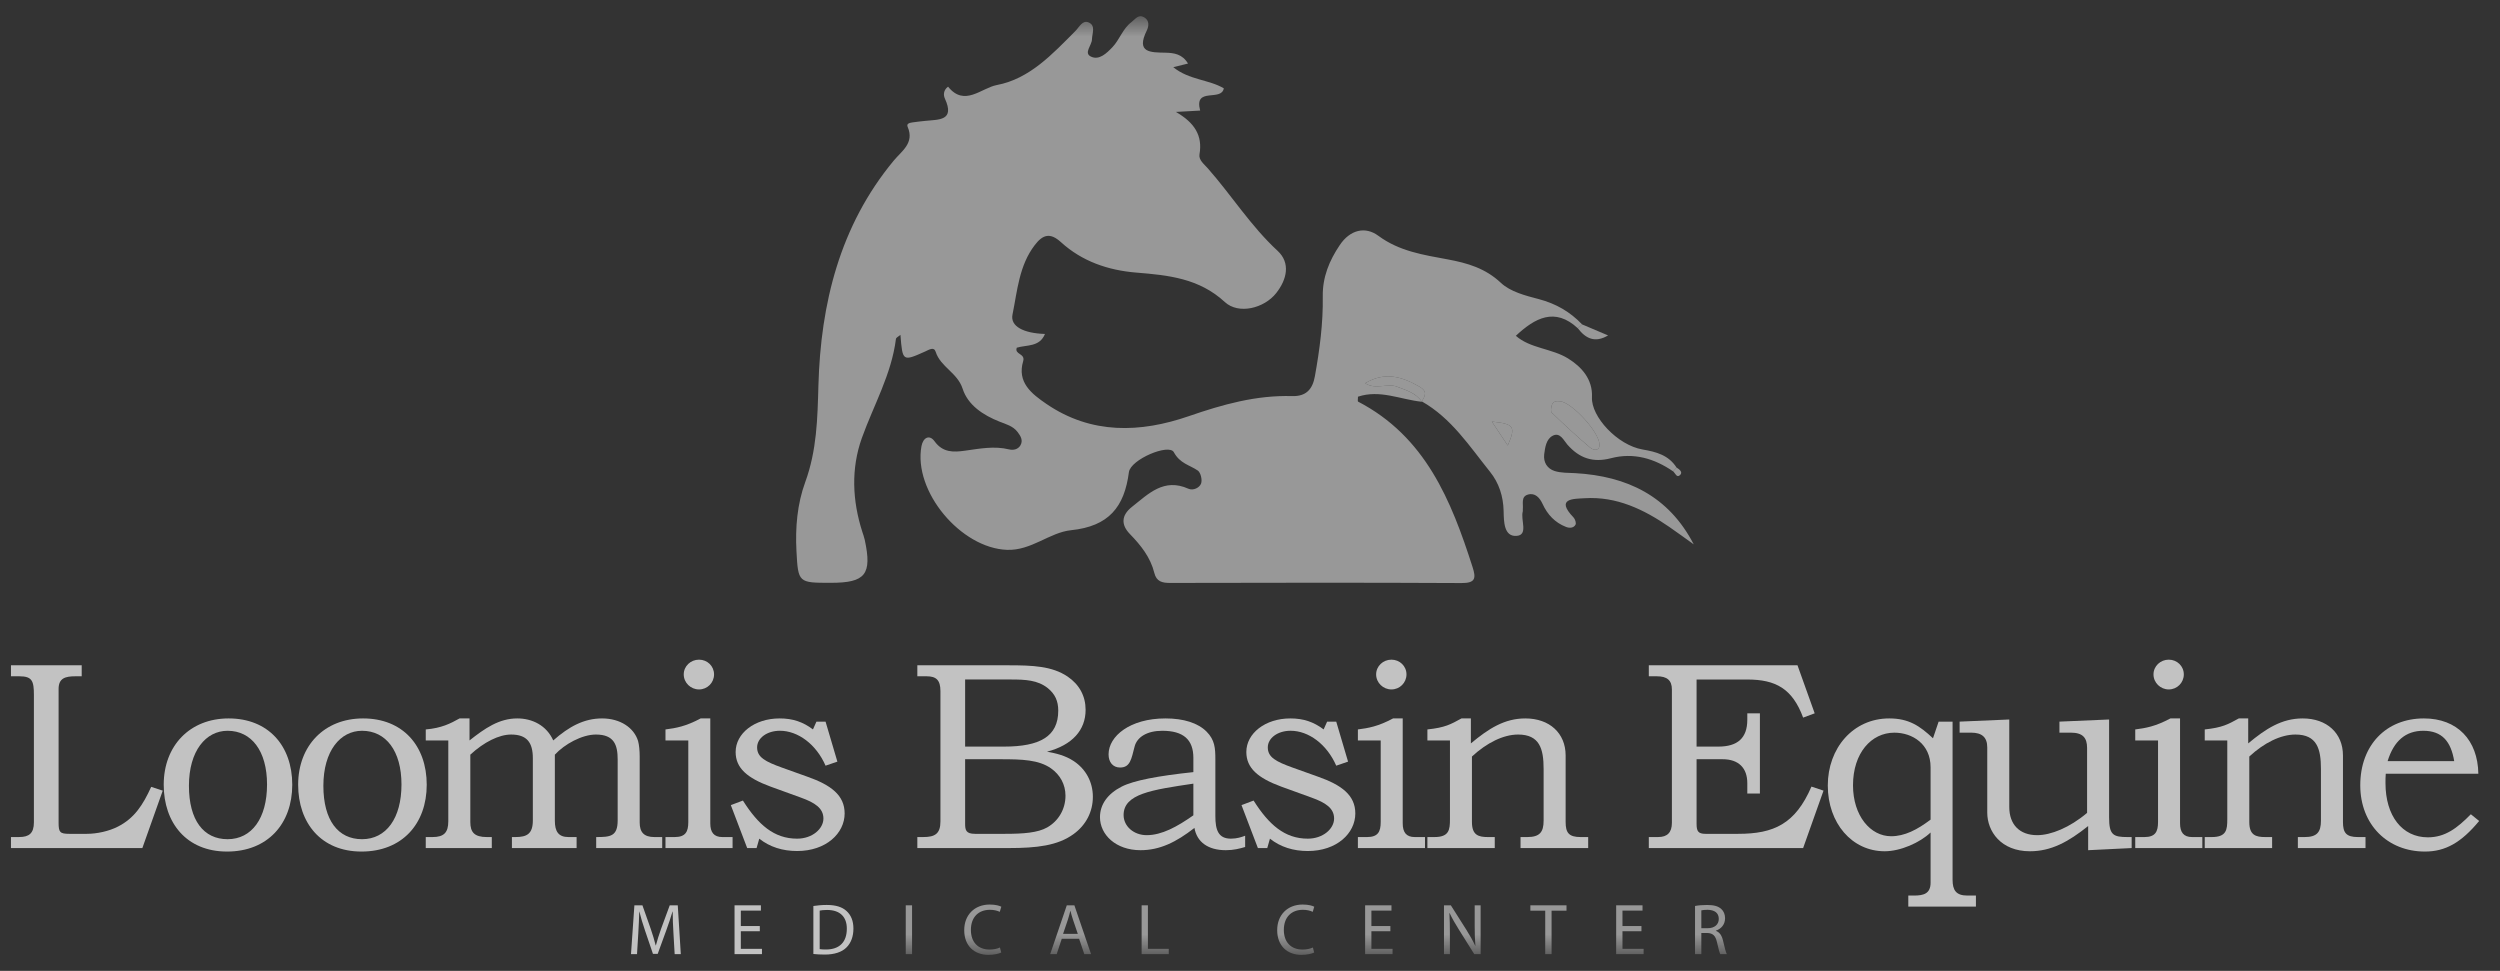 <svg width="103" height="40" viewBox="0 0 103 40" fill="none" xmlns="http://www.w3.org/2000/svg">
<rect x="0" y="0" width="103" height="40" fill="#333333" stroke="none"/>
<g clip-path="url(#clip0_189_3391)">
<g opacity="0.7">
<path fill-rule="evenodd" clip-rule="evenodd" d="M0.446 27.41H3.366V27.863H3.101C2.691 27.863 2.414 27.941 2.414 28.383V33.901C2.414 34.288 2.47 34.354 2.857 34.354H3.576C3.995 34.354 4.494 34.244 4.858 34.056C5.533 33.713 5.887 33.171 6.229 32.419L6.705 32.574L5.865 34.94H0.446V34.486H0.789C1.198 34.486 1.397 34.332 1.397 33.879V28.638C1.397 28.062 1.331 27.863 0.8 27.863H0.446V27.41Z" fill="white"/>
<path fill-rule="evenodd" clip-rule="evenodd" d="M7.784 32.375C7.784 33.801 8.392 34.575 9.376 34.575C10.372 34.575 11.002 33.713 11.002 32.32C11.002 30.937 10.36 30.108 9.376 30.108C8.48 30.108 7.784 30.937 7.784 32.375ZM12.041 32.331C12.041 33.945 11.024 35.084 9.354 35.084C7.684 35.084 6.745 33.901 6.745 32.331C6.745 30.716 7.828 29.599 9.421 29.599C11.046 29.599 12.041 30.716 12.041 32.331Z" fill="white"/>
<path fill-rule="evenodd" clip-rule="evenodd" d="M13.323 32.375C13.323 33.801 13.932 34.575 14.916 34.575C15.911 34.575 16.541 33.713 16.541 32.32C16.541 30.937 15.9 30.108 14.916 30.108C14.02 30.108 13.323 30.937 13.323 32.375ZM17.581 32.331C17.581 33.945 16.564 35.084 14.894 35.084C13.224 35.084 12.284 33.901 12.284 32.331C12.284 30.716 13.368 29.599 14.96 29.599C16.586 29.599 17.581 30.716 17.581 32.331Z" fill="white"/>
<path fill-rule="evenodd" clip-rule="evenodd" d="M17.818 34.487C18.294 34.487 18.47 34.299 18.47 33.834V30.506H17.541V30.053C18.194 29.997 18.559 29.809 18.934 29.599H19.344V30.506C19.974 30.009 20.56 29.599 21.312 29.599C21.931 29.599 22.517 29.887 22.794 30.506C23.446 29.931 24.065 29.599 24.806 29.599C25.558 29.599 26.122 29.986 26.288 30.528C26.332 30.683 26.355 30.938 26.355 31.159V33.889C26.355 34.288 26.532 34.487 26.963 34.487H27.283V34.94H24.563V34.487C25.138 34.487 25.448 34.465 25.448 33.801V31.291C25.448 30.694 25.304 30.263 24.552 30.263C23.977 30.263 23.258 30.66 22.86 31.092V33.812C22.86 34.254 23.004 34.487 23.424 34.487H23.756V34.94H21.091V34.487H21.235C21.71 34.487 21.953 34.355 21.953 33.801V31.236C21.953 30.595 21.71 30.263 21.058 30.263C20.56 30.263 19.941 30.573 19.377 31.092V33.868C19.377 34.288 19.542 34.487 20.062 34.487H20.262V34.94H17.541V34.487H17.818Z" fill="white"/>
<path fill-rule="evenodd" clip-rule="evenodd" d="M29.419 27.786C29.419 28.129 29.143 28.405 28.8 28.405C28.457 28.405 28.17 28.129 28.17 27.786C28.17 27.443 28.457 27.178 28.8 27.178C29.143 27.178 29.419 27.443 29.419 27.786ZM27.418 30.506V30.053C27.849 29.997 28.247 29.931 28.867 29.599H29.264V33.923C29.264 34.288 29.409 34.487 29.762 34.487H30.182V34.94H27.418V34.487H27.794C28.247 34.487 28.358 34.266 28.358 33.868V30.506H27.418Z" fill="white"/>
<path fill-rule="evenodd" clip-rule="evenodd" d="M30.11 33.171L30.608 32.983C31.238 33.978 31.89 34.553 32.841 34.553C33.471 34.553 33.925 34.144 33.925 33.724C33.925 33.303 33.582 33.071 32.996 32.861L31.747 32.408C30.784 32.054 30.308 31.645 30.308 30.982C30.308 30.218 31.083 29.599 32.122 29.599C32.664 29.599 33.084 29.743 33.494 30.052L33.637 29.732H34.013L34.5 31.379L34.013 31.546C33.627 30.661 32.874 30.107 32.133 30.107C31.603 30.107 31.193 30.406 31.193 30.794C31.193 31.203 31.536 31.379 32.211 31.623L33.261 31.999C34.234 32.341 34.799 32.762 34.799 33.514C34.799 34.332 34.035 35.062 32.841 35.062C32.244 35.062 31.713 34.896 31.282 34.553L31.171 34.94H30.784L30.11 33.171Z" fill="white"/>
<path fill-rule="evenodd" clip-rule="evenodd" d="M39.763 31.28V33.934C39.763 34.2 39.796 34.354 40.172 34.354H41.41C42.163 34.354 42.759 34.31 43.146 34.089C43.611 33.823 43.898 33.336 43.898 32.784C43.898 32.319 43.677 31.921 43.301 31.656C42.792 31.302 42.118 31.28 41.211 31.28H39.763ZM39.763 27.995V30.76H41.366C42.848 30.76 43.6 30.34 43.6 29.279C43.6 28.88 43.467 28.593 43.168 28.35C42.748 28.018 42.251 27.995 41.631 27.995H39.763ZM37.794 34.94V34.486H38.049C38.513 34.486 38.746 34.354 38.746 33.845V28.471C38.746 28.018 38.568 27.863 38.181 27.863H37.794V27.41H41.543C42.549 27.41 43.346 27.443 43.986 27.875C44.473 28.206 44.727 28.681 44.727 29.245C44.727 30.075 44.186 30.694 43.136 30.97C43.511 31.037 43.887 31.125 44.24 31.358C44.738 31.69 45.026 32.22 45.026 32.828C45.026 33.437 44.75 33.989 44.23 34.365C43.578 34.84 42.715 34.94 41.565 34.94H37.794Z" fill="white"/>
<path fill-rule="evenodd" clip-rule="evenodd" d="M49.167 32.286C47.453 32.541 46.292 32.706 46.292 33.58C46.292 34.044 46.712 34.409 47.243 34.409C47.862 34.409 48.492 34.066 49.167 33.591V32.286ZM45.319 33.668C45.319 33.148 45.629 32.706 46.214 32.408C46.712 32.154 47.718 31.965 49.167 31.811V31.225C49.167 30.473 48.758 30.108 47.884 30.108C47.265 30.108 46.845 30.363 46.745 30.761C46.612 31.269 46.568 31.622 46.148 31.622C45.85 31.622 45.673 31.401 45.673 31.081C45.673 30.329 46.557 29.599 48.017 29.599C48.769 29.599 49.355 29.787 49.709 30.141C50.052 30.484 50.073 30.827 50.073 31.291V33.624C50.073 34.199 50.196 34.553 50.715 34.553C50.958 34.553 51.157 34.487 51.3 34.432V34.896C51.08 34.962 50.825 35.028 50.505 35.028C49.764 35.028 49.311 34.686 49.211 34.11C48.459 34.697 47.785 35.028 46.989 35.028C45.971 35.028 45.319 34.388 45.319 33.668Z" fill="white"/>
<path fill-rule="evenodd" clip-rule="evenodd" d="M51.15 33.171L51.648 32.983C52.278 33.978 52.93 34.553 53.881 34.553C54.511 34.553 54.965 34.144 54.965 33.724C54.965 33.303 54.622 33.071 54.036 32.861L52.786 32.408C51.825 32.054 51.349 31.645 51.349 30.982C51.349 30.218 52.123 29.599 53.162 29.599C53.705 29.599 54.124 29.743 54.534 30.052L54.677 29.732H55.053L55.54 31.379L55.053 31.546C54.666 30.661 53.914 30.107 53.173 30.107C52.643 30.107 52.233 30.406 52.233 30.794C52.233 31.203 52.576 31.379 53.251 31.623L54.301 31.999C55.274 32.341 55.839 32.762 55.839 33.514C55.839 34.332 55.075 35.062 53.881 35.062C53.284 35.062 52.753 34.896 52.322 34.553L52.211 34.94H51.825L51.15 33.171Z" fill="white"/>
<path fill-rule="evenodd" clip-rule="evenodd" d="M57.947 27.786C57.947 28.129 57.67 28.405 57.327 28.405C56.985 28.405 56.697 28.129 56.697 27.786C56.697 27.443 56.985 27.178 57.327 27.178C57.67 27.178 57.947 27.443 57.947 27.786ZM55.945 30.506V30.053C56.377 29.997 56.775 29.931 57.394 29.599H57.792V33.923C57.792 34.288 57.935 34.487 58.289 34.487H58.71V34.94H55.945V34.487H56.321C56.775 34.487 56.885 34.266 56.885 33.868V30.506H55.945Z" fill="white"/>
<path fill-rule="evenodd" clip-rule="evenodd" d="M59.096 34.487C59.705 34.487 59.738 34.188 59.738 33.757V30.506H58.809V30.053C59.539 29.976 59.771 29.842 60.213 29.599H60.6V30.628C61.33 30.02 61.983 29.599 62.845 29.599C63.84 29.599 64.504 30.207 64.504 31.125V33.868C64.504 34.31 64.636 34.487 65.123 34.487H65.433V34.94H62.646V34.487H62.922C63.431 34.487 63.597 34.288 63.597 33.812V31.678C63.597 30.849 63.431 30.263 62.546 30.263C61.938 30.263 61.252 30.605 60.644 31.169V33.868C60.644 34.409 60.91 34.487 61.308 34.487H61.584V34.94H58.809V34.487H59.096Z" fill="white"/>
<path fill-rule="evenodd" clip-rule="evenodd" d="M67.931 27.41H74.057L74.765 29.389L74.289 29.566C73.847 28.372 73.161 27.996 71.989 27.996H69.899V30.76H70.795C71.591 30.76 71.989 30.406 71.989 29.655V29.389H72.508V32.695H71.989V32.264C71.989 31.645 71.635 31.28 70.971 31.28H69.899V33.945C69.899 34.244 69.965 34.354 70.264 34.354H71.613C73.084 34.354 73.969 33.945 74.632 32.408L75.129 32.574L74.289 34.94H67.931V34.486H68.318C68.693 34.486 68.882 34.299 68.882 33.901V28.405C68.882 28.029 68.683 27.863 68.263 27.863H67.931V27.41Z" fill="white"/>
<path fill-rule="evenodd" clip-rule="evenodd" d="M79.54 31.612C79.54 30.65 78.788 30.186 78.047 30.186C77.097 30.186 76.344 31.026 76.344 32.353C76.344 33.613 77.063 34.453 77.914 34.453C78.467 34.453 78.987 34.188 79.54 33.768V31.612ZM80.446 36.245C80.446 36.676 80.59 36.897 81.055 36.897H81.408V37.351H78.622V36.897H78.855C79.252 36.897 79.54 36.82 79.54 36.367V34.299C79.098 34.719 78.301 35.072 77.649 35.072C76.3 35.072 75.305 33.912 75.305 32.363C75.305 30.827 76.344 29.599 77.837 29.599C78.644 29.599 79.098 29.909 79.639 30.417L79.871 29.732H80.446V36.245Z" fill="white"/>
<path fill-rule="evenodd" clip-rule="evenodd" d="M87.824 34.487V34.94L86.032 35.028V34.033C85.215 34.686 84.507 35.072 83.633 35.072C82.439 35.072 81.875 34.254 81.875 33.481V30.794C81.875 30.373 81.654 30.185 81.212 30.185H80.736V29.731L82.782 29.643V33.249C82.782 33.967 83.202 34.409 83.932 34.409C84.495 34.409 85.269 34.1 85.988 33.491V30.816C85.988 30.396 85.812 30.185 85.314 30.185H84.849V29.731L86.895 29.643V33.68C86.895 34.399 87.061 34.487 87.658 34.487H87.824Z" fill="white"/>
<path fill-rule="evenodd" clip-rule="evenodd" d="M89.973 27.786C89.973 28.129 89.696 28.405 89.353 28.405C89.011 28.405 88.724 28.129 88.724 27.786C88.724 27.443 89.011 27.178 89.353 27.178C89.696 27.178 89.973 27.443 89.973 27.786ZM87.972 30.506V30.053C88.403 29.997 88.801 29.931 89.421 29.599H89.818V33.923C89.818 34.288 89.962 34.487 90.316 34.487H90.736V34.94H87.972V34.487H88.348C88.801 34.487 88.911 34.266 88.911 33.868V30.506H87.972Z" fill="white"/>
<path fill-rule="evenodd" clip-rule="evenodd" d="M91.122 34.487C91.731 34.487 91.764 34.188 91.764 33.757V30.506H90.835V30.053C91.564 29.976 91.797 29.842 92.239 29.599H92.626V30.628C93.356 30.02 94.008 29.599 94.871 29.599C95.866 29.599 96.53 30.207 96.53 31.125V33.868C96.53 34.31 96.662 34.487 97.149 34.487H97.459V34.94H94.672V34.487H94.949C95.457 34.487 95.623 34.288 95.623 33.812V31.678C95.623 30.849 95.457 30.263 94.573 30.263C93.965 30.263 93.279 30.605 92.671 31.169V33.868C92.671 34.409 92.936 34.487 93.334 34.487H93.611V34.94H90.835V34.487H91.122Z" fill="white"/>
<path fill-rule="evenodd" clip-rule="evenodd" d="M101.113 31.358C100.98 30.55 100.615 30.108 99.841 30.108C99.111 30.108 98.625 30.528 98.37 31.358H101.113ZM98.293 31.878C98.282 32.032 98.282 32.109 98.282 32.264C98.282 33.613 98.967 34.498 100.029 34.498C100.737 34.498 101.235 34.122 101.799 33.547L102.141 33.824C101.4 34.719 100.748 35.084 99.907 35.084C98.37 35.084 97.243 33.978 97.243 32.353C97.243 30.694 98.315 29.599 99.863 29.599C101.245 29.599 102.086 30.495 102.108 31.878H98.293Z" fill="white"/>
<path fill-rule="evenodd" clip-rule="evenodd" d="M27.745 38.427C27.73 38.147 27.712 37.81 27.715 37.559H27.706C27.638 37.794 27.554 38.046 27.453 38.323L27.098 39.298H26.901L26.576 38.341C26.48 38.057 26.4 37.798 26.343 37.559H26.337C26.331 37.81 26.316 38.147 26.298 38.448L26.245 39.31H25.997L26.137 37.299H26.468L26.811 38.272C26.895 38.52 26.963 38.74 27.014 38.95H27.023C27.074 38.747 27.146 38.526 27.235 38.272L27.593 37.299H27.924L28.049 39.31H27.796L27.745 38.427Z" fill="white"/>
<path fill-rule="evenodd" clip-rule="evenodd" d="M31.304 38.367H30.522V39.092H31.393V39.31H30.263V37.299H31.349V37.517H30.522V38.153H31.304V38.367Z" fill="white"/>
<path fill-rule="evenodd" clip-rule="evenodd" d="M33.771 39.104C33.837 39.116 33.932 39.119 34.033 39.119C34.589 39.119 34.889 38.809 34.889 38.266C34.893 37.791 34.624 37.49 34.075 37.49C33.941 37.49 33.839 37.503 33.771 37.517V39.104ZM33.511 37.327C33.67 37.303 33.858 37.284 34.063 37.284C34.436 37.284 34.702 37.37 34.878 37.535C35.057 37.699 35.161 37.932 35.161 38.257C35.161 38.585 35.06 38.854 34.872 39.038C34.684 39.227 34.374 39.328 33.982 39.328C33.798 39.328 33.643 39.319 33.511 39.304V37.327Z" fill="white"/>
<mask id="mask0_189_3391" style="mask-type:luminance" maskUnits="userSpaceOnUse" x="0" y="0" width="103" height="40">
<g opacity="0.7">
<path d="M0.446 39.34H102.141V0.669H0.446V39.34Z" fill="white"/>
</g>
</mask>
<g mask="url(#mask0_189_3391)">
<path fill-rule="evenodd" clip-rule="evenodd" d="M37.317 39.31H37.577V37.299H37.317V39.31Z" fill="white"/>
</g>
<mask id="mask1_189_3391" style="mask-type:luminance" maskUnits="userSpaceOnUse" x="0" y="0" width="103" height="40">
<g opacity="0.7">
<path d="M0.446 39.34H102.141V0.669H0.446V39.34Z" fill="white"/>
</g>
</mask>
<g mask="url(#mask1_189_3391)">
<path fill-rule="evenodd" clip-rule="evenodd" d="M41.251 39.244C41.155 39.292 40.965 39.34 40.72 39.34C40.153 39.34 39.726 38.981 39.726 38.323C39.726 37.693 40.153 37.267 40.776 37.267C41.027 37.267 41.185 37.32 41.254 37.356L41.191 37.568C41.093 37.52 40.953 37.484 40.786 37.484C40.315 37.484 40.001 37.786 40.001 38.313C40.001 38.806 40.284 39.122 40.773 39.122C40.931 39.122 41.093 39.089 41.197 39.038L41.251 39.244Z" fill="white"/>
</g>
<mask id="mask2_189_3391" style="mask-type:luminance" maskUnits="userSpaceOnUse" x="0" y="0" width="103" height="40">
<g opacity="0.7">
<path d="M0.446 39.34H102.141V0.669H0.446V39.34Z" fill="white"/>
</g>
</mask>
<g mask="url(#mask2_189_3391)">
<path fill-rule="evenodd" clip-rule="evenodd" d="M44.405 38.474L44.208 37.895C44.164 37.764 44.133 37.645 44.103 37.529H44.097C44.067 37.648 44.035 37.771 43.996 37.893L43.799 38.474H44.405ZM43.745 38.678L43.536 39.31H43.268L43.952 37.299H44.265L44.951 39.31H44.673L44.459 38.678H43.745Z" fill="white"/>
</g>
<mask id="mask3_189_3391" style="mask-type:luminance" maskUnits="userSpaceOnUse" x="0" y="0" width="103" height="40">
<g opacity="0.7">
<path d="M0.446 39.34H102.141V0.669H0.446V39.34Z" fill="white"/>
</g>
</mask>
<g mask="url(#mask3_189_3391)">
<path fill-rule="evenodd" clip-rule="evenodd" d="M47.035 37.299H47.294V39.092H48.153V39.31H47.035V37.299Z" fill="white"/>
</g>
<mask id="mask4_189_3391" style="mask-type:luminance" maskUnits="userSpaceOnUse" x="0" y="0" width="103" height="40">
<g opacity="0.7">
<path d="M0.446 39.34H102.141V0.669H0.446V39.34Z" fill="white"/>
</g>
</mask>
<g mask="url(#mask4_189_3391)">
<path fill-rule="evenodd" clip-rule="evenodd" d="M54.144 39.244C54.049 39.292 53.858 39.34 53.614 39.34C53.047 39.34 52.62 38.981 52.62 38.323C52.62 37.693 53.047 37.267 53.67 37.267C53.921 37.267 54.079 37.32 54.147 37.356L54.085 37.568C53.986 37.52 53.846 37.484 53.679 37.484C53.207 37.484 52.894 37.786 52.894 38.313C52.894 38.806 53.178 39.122 53.667 39.122C53.825 39.122 53.986 39.089 54.091 39.038L54.144 39.244Z" fill="white"/>
</g>
<mask id="mask5_189_3391" style="mask-type:luminance" maskUnits="userSpaceOnUse" x="0" y="0" width="103" height="40">
<g opacity="0.7">
<path d="M0.446 39.34H102.141V0.669H0.446V39.34Z" fill="white"/>
</g>
</mask>
<g mask="url(#mask5_189_3391)">
<path fill-rule="evenodd" clip-rule="evenodd" d="M57.284 38.367H56.502V39.092H57.373V39.31H56.243V37.299H57.329V37.517H56.502V38.153H57.284V38.367Z" fill="white"/>
</g>
<mask id="mask6_189_3391" style="mask-type:luminance" maskUnits="userSpaceOnUse" x="0" y="0" width="103" height="40">
<g opacity="0.7">
<path d="M0.446 39.34H102.141V0.669H0.446V39.34Z" fill="white"/>
</g>
</mask>
<g mask="url(#mask6_189_3391)">
<path fill-rule="evenodd" clip-rule="evenodd" d="M59.492 39.31V37.299H59.775L60.42 38.317C60.568 38.553 60.685 38.764 60.781 38.97L60.787 38.967C60.763 38.699 60.757 38.454 60.757 38.14V37.299H61.002V39.31H60.739L60.1 38.29C59.96 38.066 59.826 37.836 59.724 37.618L59.715 37.622C59.73 37.875 59.736 38.117 59.736 38.45V39.31H59.492Z" fill="white"/>
</g>
<mask id="mask7_189_3391" style="mask-type:luminance" maskUnits="userSpaceOnUse" x="0" y="0" width="103" height="40">
<g opacity="0.7">
<path d="M0.446 39.34H102.141V0.669H0.446V39.34Z" fill="white"/>
</g>
</mask>
<g mask="url(#mask7_189_3391)">
<path fill-rule="evenodd" clip-rule="evenodd" d="M63.663 37.52H63.051V37.299H64.54V37.52H63.925V39.31H63.663V37.52Z" fill="white"/>
</g>
<mask id="mask8_189_3391" style="mask-type:luminance" maskUnits="userSpaceOnUse" x="0" y="0" width="103" height="40">
<g opacity="0.7">
<path d="M0.446 39.34H102.141V0.669H0.446V39.34Z" fill="white"/>
</g>
</mask>
<g mask="url(#mask8_189_3391)">
<path fill-rule="evenodd" clip-rule="evenodd" d="M67.628 38.367H66.846V39.092H67.717V39.31H66.586V37.299H67.672V37.517H66.846V38.153H67.628V38.367Z" fill="white"/>
</g>
<mask id="mask9_189_3391" style="mask-type:luminance" maskUnits="userSpaceOnUse" x="0" y="0" width="103" height="40">
<g opacity="0.7">
<path d="M0.446 39.34H102.141V0.669H0.446V39.34Z" fill="white"/>
</g>
</mask>
<g mask="url(#mask9_189_3391)">
<path fill-rule="evenodd" clip-rule="evenodd" d="M70.095 38.242H70.36C70.638 38.242 70.814 38.089 70.814 37.86C70.814 37.601 70.626 37.487 70.351 37.484C70.226 37.484 70.137 37.496 70.095 37.508V38.242ZM69.835 37.326C69.966 37.299 70.154 37.285 70.333 37.285C70.611 37.285 70.79 37.335 70.915 37.448C71.017 37.538 71.073 37.675 71.073 37.83C71.073 38.096 70.906 38.272 70.695 38.343V38.352C70.849 38.406 70.942 38.549 70.99 38.759C71.055 39.039 71.103 39.233 71.145 39.31H70.876C70.843 39.254 70.799 39.08 70.742 38.83C70.682 38.553 70.575 38.448 70.339 38.439H70.095V39.31H69.835V37.326Z" fill="white"/>
</g>
<mask id="mask10_189_3391" style="mask-type:luminance" maskUnits="userSpaceOnUse" x="0" y="0" width="103" height="40">
<g opacity="0.7">
<path d="M0.446 39.34H102.141V0.669H0.446V39.34Z" fill="white"/>
</g>
</mask>
<g mask="url(#mask10_189_3391)">
<path fill-rule="evenodd" clip-rule="evenodd" d="M62.119 18.355C62.46 17.574 62.384 17.464 61.464 17.369C61.685 17.703 61.87 17.98 62.119 18.355ZM65.902 18.335C65.896 17.796 64.767 16.597 64.296 16.537C64.146 16.518 63.994 16.518 63.938 16.683C63.904 16.782 63.88 16.952 63.935 17.004C64.447 17.494 64.965 17.98 65.507 18.436C65.678 18.58 65.898 18.569 65.902 18.335ZM65.007 13.526C64.06 12.647 63.237 13.102 62.453 13.835C63.043 14.358 63.934 14.352 64.607 14.77C65.158 15.113 65.624 15.62 65.589 16.367C65.55 17.167 66.64 18.341 67.674 18.519C68.241 18.616 68.748 18.752 69.075 19.264C69.028 19.317 68.981 19.369 68.934 19.422C68.155 18.885 67.301 18.636 66.371 18.879C65.632 19.072 65.069 18.88 64.576 18.318C64.423 18.143 64.275 17.792 63.968 17.954C63.706 18.092 63.658 18.427 63.621 18.716C63.58 19.049 63.75 19.307 64.043 19.403C64.312 19.491 64.616 19.477 64.904 19.494C67.027 19.616 68.749 20.43 69.782 22.428C69.446 22.188 69.114 21.943 68.774 21.709C67.725 20.987 66.603 20.445 65.29 20.527C64.849 20.555 64.062 20.521 64.83 21.319C64.896 21.388 64.948 21.551 64.911 21.618C64.835 21.758 64.662 21.765 64.522 21.71C64.066 21.533 63.756 21.203 63.553 20.76C63.437 20.508 63.245 20.289 62.946 20.378C62.654 20.465 62.766 20.764 62.74 20.982C62.738 21.011 62.747 21.043 62.739 21.069C62.637 21.418 62.983 22.045 62.479 22.079C61.959 22.114 61.958 21.485 61.949 21.053C61.936 20.449 61.757 19.895 61.387 19.436C60.542 18.384 59.799 17.228 58.575 16.536C58.728 16.298 58.819 16.121 58.466 15.921C57.76 15.523 57.073 15.296 56.243 15.789C56.698 16.077 57.153 15.774 57.553 15.93C57.934 16.079 58.335 16.185 58.58 16.553C57.705 16.463 56.851 16.041 55.949 16.344C55.949 16.443 55.93 16.534 55.952 16.546C58.728 17.99 59.788 20.61 60.669 23.361C60.818 23.823 60.793 24.025 60.211 24.022C56.211 24.001 52.21 24.008 48.209 24.017C47.881 24.018 47.646 23.961 47.558 23.605C47.399 22.961 47.004 22.468 46.55 22C46.188 21.627 46.188 21.236 46.636 20.883C47.321 20.343 47.95 19.682 48.963 20.136C49.157 20.224 49.422 20.096 49.485 19.92C49.54 19.771 49.468 19.468 49.348 19.386C49.007 19.154 48.616 19.101 48.361 18.63C48.163 18.265 46.58 18.927 46.511 19.454C46.324 20.892 45.681 21.685 44.125 21.845C43.244 21.936 42.493 22.689 41.492 22.654C39.586 22.587 37.618 20.242 37.965 18.379C38.031 18.029 38.293 17.889 38.503 18.18C38.847 18.658 39.296 18.632 39.753 18.569C40.361 18.485 40.96 18.365 41.574 18.515C41.752 18.559 41.941 18.514 42.038 18.354C42.159 18.153 42.059 17.973 41.925 17.799C41.733 17.549 41.449 17.478 41.181 17.372C40.506 17.104 39.88 16.695 39.66 16.015C39.447 15.354 38.752 15.124 38.549 14.493C38.479 14.273 38.281 14.407 38.117 14.481C37.187 14.898 37.185 14.893 37.098 13.797C37.029 13.858 36.921 13.905 36.913 13.964C36.729 15.425 35.994 16.692 35.509 18.046C35.058 19.307 35.115 20.624 35.527 21.91C35.562 22.02 35.604 22.129 35.628 22.243C35.934 23.666 35.66 24.012 34.23 24.012C32.894 24.012 32.883 24.012 32.814 22.704C32.763 21.738 32.845 20.766 33.176 19.862C33.653 18.556 33.681 17.252 33.719 15.868C33.813 12.52 34.595 9.302 36.824 6.615C37.148 6.223 37.681 5.895 37.397 5.232C37.331 5.08 37.493 5.06 37.6 5.042C37.772 5.015 37.947 5 38.121 4.98C38.672 4.921 39.355 4.986 38.928 4.058C38.866 3.921 38.862 3.715 39.06 3.57C39.735 4.413 40.432 3.624 41.068 3.504C42.426 3.247 43.365 2.222 44.308 1.275C44.467 1.115 44.597 0.82 44.847 0.922C45.156 1.049 44.994 1.377 44.989 1.622C44.984 1.865 44.649 2.177 44.934 2.325C45.28 2.506 45.596 2.19 45.833 1.943C46.13 1.63 46.257 1.179 46.618 0.908C46.773 0.791 46.898 0.576 47.137 0.712C47.372 0.845 47.328 1.093 47.247 1.258C46.79 2.18 47.405 2.158 48.016 2.171C48.37 2.178 48.715 2.228 48.946 2.618C48.747 2.666 48.576 2.709 48.339 2.768C48.992 3.299 49.804 3.272 50.421 3.639C50.322 4.202 49.178 3.563 49.447 4.556C49.213 4.569 48.925 4.584 48.446 4.611C49.22 5.056 49.553 5.588 49.419 6.356C49.377 6.593 49.614 6.766 49.765 6.939C50.744 8.051 51.533 9.315 52.637 10.334C53.178 10.833 53.022 11.516 52.58 12.075C52.082 12.706 51.029 12.967 50.462 12.443C49.403 11.466 48.136 11.338 46.816 11.231C45.66 11.137 44.582 10.771 43.711 9.977C43.264 9.569 42.962 9.668 42.636 10.093C41.985 10.939 41.915 11.98 41.715 12.961C41.616 13.444 42.169 13.731 43.053 13.759C42.831 14.306 42.298 14.202 41.892 14.325C41.783 14.61 42.251 14.555 42.155 14.879C41.893 15.754 42.506 16.226 43.112 16.641C44.965 17.906 46.983 17.835 48.978 17.146C50.373 16.664 51.755 16.276 53.236 16.319C53.813 16.336 54.078 16.037 54.173 15.503C54.369 14.413 54.516 13.316 54.498 12.208C54.486 11.415 54.767 10.736 55.201 10.093C55.621 9.469 56.247 9.313 56.788 9.714C57.659 10.358 58.65 10.501 59.647 10.687C60.457 10.838 61.195 11.049 61.839 11.655C62.228 12.021 62.853 12.181 63.401 12.324C64.106 12.51 64.689 12.847 65.184 13.366C65.125 13.42 65.066 13.473 65.007 13.526Z" fill="white"/>
</g>
<mask id="mask11_189_3391" style="mask-type:luminance" maskUnits="userSpaceOnUse" x="0" y="0" width="103" height="40">
<g opacity="0.7">
<path d="M0.446 39.34H102.141V0.669H0.446V39.34Z" fill="white"/>
</g>
</mask>
<g mask="url(#mask11_189_3391)">
<path fill-rule="evenodd" clip-rule="evenodd" d="M65.007 13.526C65.066 13.472 65.124 13.419 65.183 13.366C65.54 13.517 65.896 13.668 66.253 13.819C65.714 14.141 65.329 13.948 65.007 13.526Z" fill="white"/>
</g>
<mask id="mask12_189_3391" style="mask-type:luminance" maskUnits="userSpaceOnUse" x="0" y="0" width="103" height="40">
<g opacity="0.7">
<path d="M0.446 39.34H102.141V0.669H0.446V39.34Z" fill="white"/>
</g>
</mask>
<g mask="url(#mask12_189_3391)">
<path fill-rule="evenodd" clip-rule="evenodd" d="M69.075 19.264C69.19 19.334 69.334 19.447 69.229 19.561C69.087 19.714 69.023 19.499 68.935 19.422C68.981 19.369 69.028 19.317 69.075 19.264Z" fill="white"/>
</g>
<mask id="mask13_189_3391" style="mask-type:luminance" maskUnits="userSpaceOnUse" x="0" y="0" width="103" height="40">
<g opacity="0.7">
<path d="M0.446 39.34H102.141V0.669H0.446V39.34Z" fill="white"/>
</g>
</mask>
<g mask="url(#mask13_189_3391)">
<path fill-rule="evenodd" clip-rule="evenodd" d="M65.903 18.335C65.898 18.57 65.678 18.579 65.507 18.436C64.965 17.98 64.447 17.495 63.935 17.004C63.88 16.952 63.904 16.782 63.938 16.683C63.994 16.518 64.146 16.518 64.296 16.537C64.767 16.598 65.896 17.796 65.903 18.335Z" fill="white"/>
</g>
<mask id="mask14_189_3391" style="mask-type:luminance" maskUnits="userSpaceOnUse" x="0" y="0" width="103" height="40">
<g opacity="0.7">
<path d="M0.446 39.34H102.141V0.669H0.446V39.34Z" fill="white"/>
</g>
</mask>
<g mask="url(#mask14_189_3391)">
<path fill-rule="evenodd" clip-rule="evenodd" d="M58.58 16.553C58.335 16.185 57.934 16.078 57.553 15.93C57.153 15.775 56.698 16.077 56.243 15.789C57.073 15.296 57.76 15.523 58.466 15.921C58.819 16.12 58.728 16.297 58.576 16.537C58.577 16.538 58.58 16.553 58.58 16.553Z" fill="white"/>
</g>
<mask id="mask15_189_3391" style="mask-type:luminance" maskUnits="userSpaceOnUse" x="0" y="0" width="103" height="40">
<g opacity="0.7">
<path d="M0.446 39.34H102.141V0.669H0.446V39.34Z" fill="white"/>
</g>
</mask>
<g mask="url(#mask15_189_3391)">
<path fill-rule="evenodd" clip-rule="evenodd" d="M62.119 18.355C61.87 17.98 61.686 17.703 61.464 17.369C62.384 17.464 62.46 17.574 62.119 18.355Z" fill="white"/>
</g>
</g>
</g>
<defs>
<clipPath id="clip0_189_3391">
<rect width="101.695" height="40" fill="white" transform="translate(0.446)"/>
</clipPath>
</defs>
</svg>
